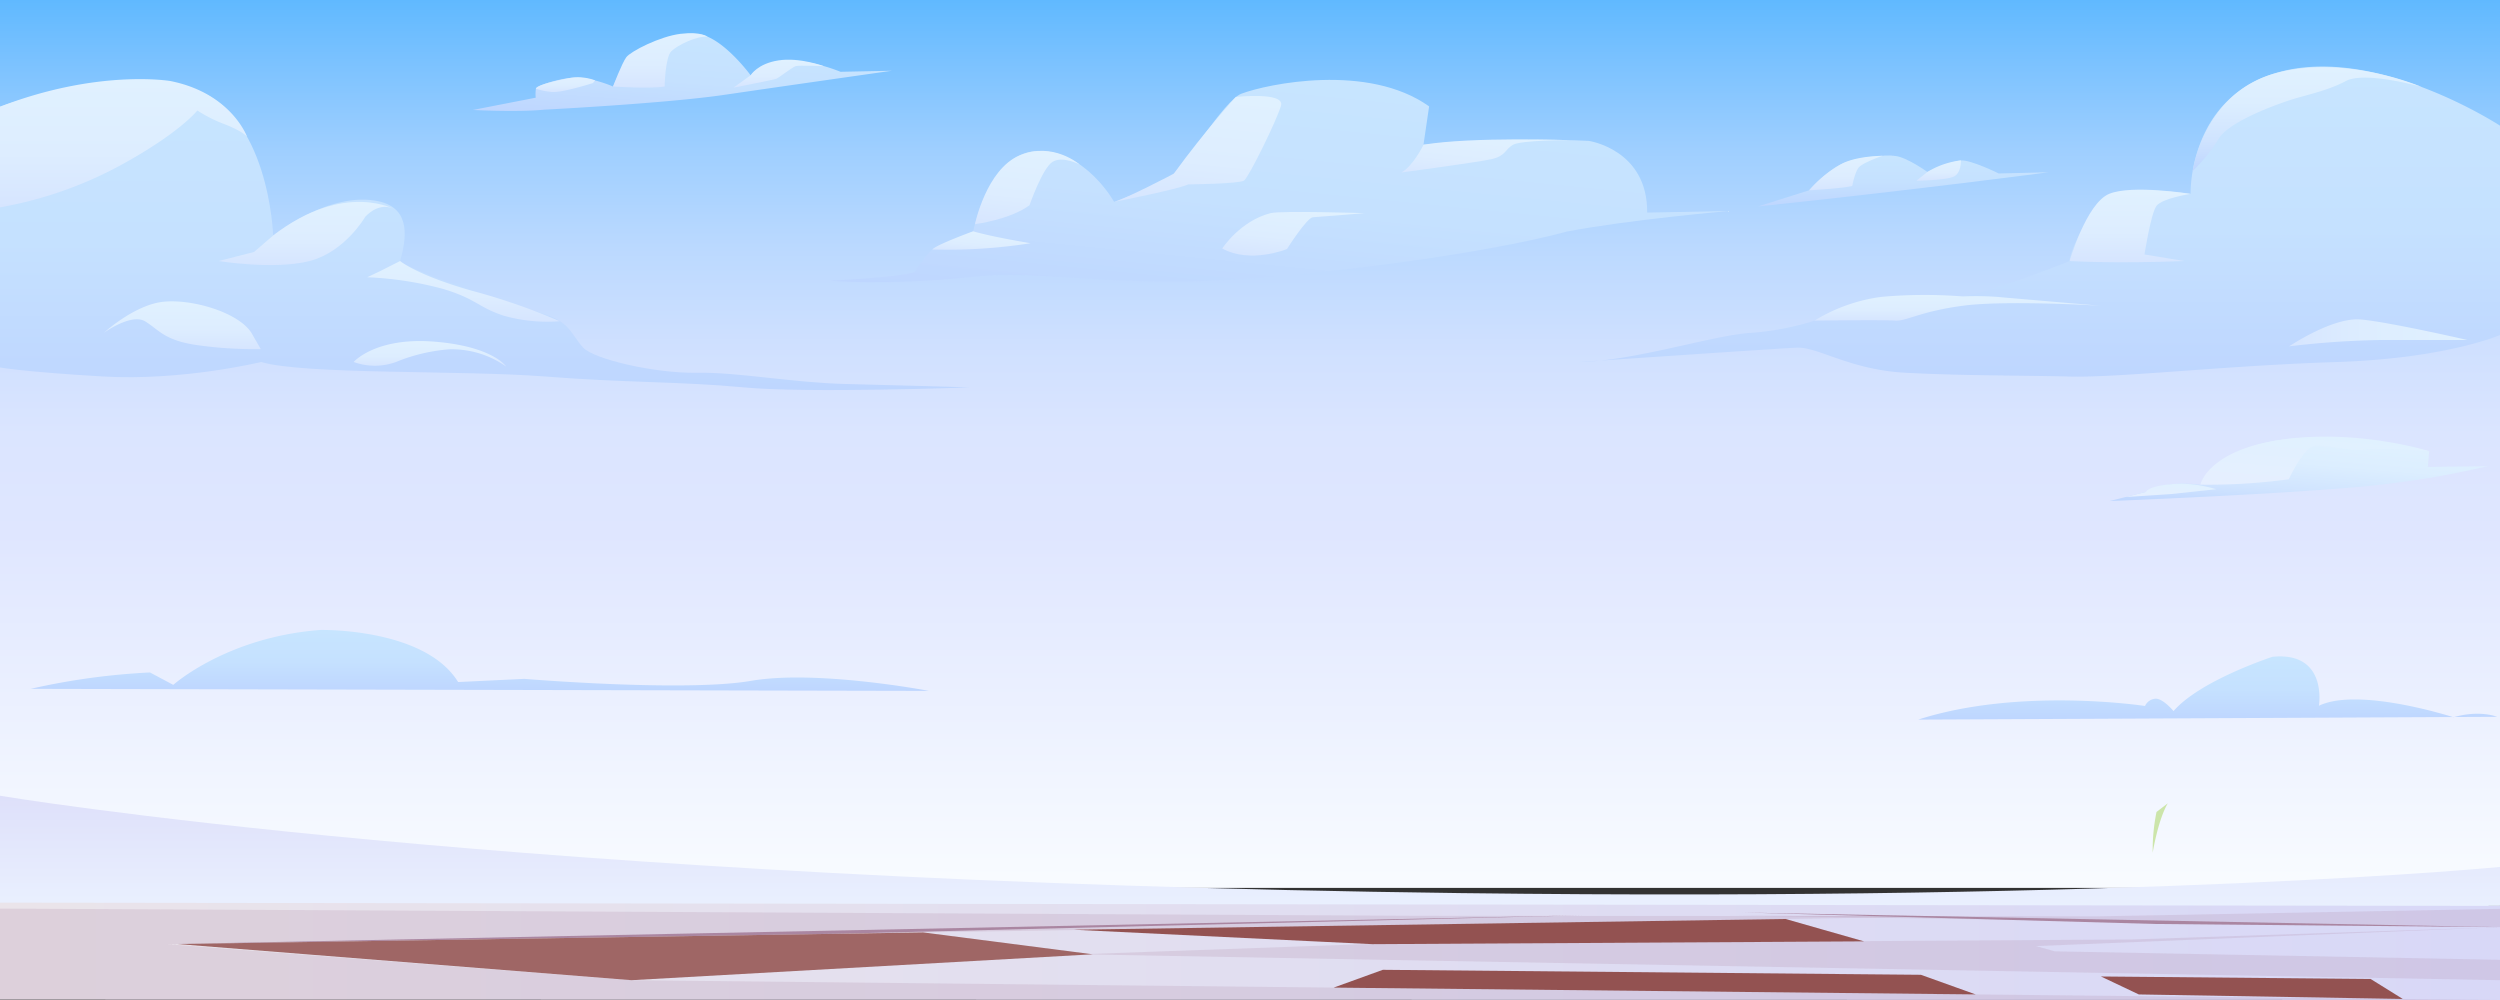 <svg xmlns="http://www.w3.org/2000/svg" xmlns:xlink="http://www.w3.org/1999/xlink" viewBox="0 0 652.5 261"><rect x="0" y="0" width="652.5" height="261" fill="#333333" stroke="none"/><defs><style>.cls-1{isolation:isolate;}.cls-2{fill:url(#_4);}.cls-3{fill:url(#_154);}.cls-4{fill:url(#_154-2);}.cls-5{fill:url(#_154-3);}.cls-6{fill:url(#_161);}.cls-7{fill:url(#_161-2);}.cls-8{fill:url(#_161-3);}.cls-9{fill:url(#_161-4);}.cls-10{fill:url(#_161-5);}.cls-11{fill:url(#_154-4);}.cls-12{fill:url(#_158);}.cls-13{fill:url(#_161-6);}.cls-14{fill:url(#_161-7);}.cls-15{fill:url(#_161-8);}.cls-16{fill:url(#_154-5);}.cls-17{fill:url(#_161-9);}.cls-18{fill:url(#_161-10);}.cls-19{fill:url(#_161-11);}.cls-20{fill:url(#_161-12);}.cls-21{fill:url(#_161-13);}.cls-22{fill:url(#_158-2);}.cls-23{fill:url(#_43);}.cls-24{fill:url(#_43-2);}.cls-25{fill:url(#_154-6);}.cls-26{fill:url(#_161-14);}.cls-27{fill:url(#_161-15);}.cls-28{fill:url(#_154-7);}.cls-29{fill:url(#_161-16);}.cls-30{fill:url(#_161-17);}.cls-31{fill:url(#_161-18);}.cls-32,.cls-33{fill-rule:evenodd;}.cls-32{fill:url(#_85);}.cls-33{fill:url(#_76);}.cls-34,.cls-35{fill:#aa86a1;}.cls-34{opacity:0.2;}.cls-34,.cls-38{mix-blend-mode:multiply;}.cls-36{fill:#935251;}.cls-36,.cls-37{mix-blend-mode:screen;}.cls-37{fill:#9f6665;}.cls-38{fill:#cce5aa;}</style><linearGradient id="_4" x1="326.25" y1="231.74" x2="326.25" gradientUnits="userSpaceOnUse"><stop offset="0.01" stop-color="#f8fbff"/><stop offset="0.4" stop-color="#dfe6ff"/><stop offset="0.51" stop-color="#dbe5ff"/><stop offset="0.61" stop-color="#cfe0ff"/><stop offset="0.72" stop-color="#bbd9ff"/><stop offset="0.83" stop-color="#9fcfff"/><stop offset="0.93" stop-color="#7bc2ff"/><stop offset="1" stop-color="#60b9ff"/></linearGradient><linearGradient id="_154" x1="576.2" y1="187.82" x2="576.2" y2="171.32" gradientUnits="userSpaceOnUse"><stop offset="0" stop-color="#bed6ff"/><stop offset="0.48" stop-color="#c5e1ff"/><stop offset="1" stop-color="#c7e5ff"/></linearGradient><linearGradient id="_154-2" x1="125.23" y1="180.32" x2="125.23" y2="164.42" xlink:href="#_154"/><linearGradient id="_154-3" x1="126.57" y1="101.81" x2="126.57" y2="21.13" xlink:href="#_154"/><linearGradient id="_161" x1="32.25" y1="54.12" x2="32.25" y2="20.65" gradientUnits="userSpaceOnUse"><stop offset="0" stop-color="#d6e5ff"/><stop offset="0.42" stop-color="#ddedff"/><stop offset="1" stop-color="#e0f1ff"/></linearGradient><linearGradient id="_161-2" x1="80.23" y1="69.19" x2="80.23" y2="52.68" xlink:href="#_161"/><linearGradient id="_161-3" x1="120.98" y1="83.93" x2="120.98" y2="68.13" xlink:href="#_161"/><linearGradient id="_161-4" x1="47.59" y1="91.17" x2="47.59" y2="78.7" xlink:href="#_161"/><linearGradient id="_161-5" x1="112.2" y1="95.67" x2="112.2" y2="89.02" xlink:href="#_161"/><linearGradient id="_154-4" x1="532.39" y1="98.29" x2="532.39" y2="17.37" xlink:href="#_154"/><linearGradient id="_158" x1="602.13" y1="44.65" x2="602.13" y2="17.53" gradientUnits="userSpaceOnUse"><stop offset="0" stop-color="#bed6ff"/><stop offset="0.31" stop-color="#d0e4ff"/><stop offset="0.66" stop-color="#dceeff"/><stop offset="1" stop-color="#e0f1ff"/></linearGradient><linearGradient id="_161-6" x1="510.97" y1="83.69" x2="510.97" y2="76.97" xlink:href="#_161"/><linearGradient id="_161-7" x1="597.46" y1="86.87" x2="643.95" y2="86.87" xlink:href="#_161"/><linearGradient id="_161-8" x1="555.96" y1="68.46" x2="555.96" y2="49.5" xlink:href="#_161"/><linearGradient id="_154-5" x1="342.31" y1="85.39" x2="342.31" y2="23.76" gradientTransform="matrix(1, 0.1, -0.1, 1.05, 0.05, -38.82)" xlink:href="#_154"/><linearGradient id="_161-9" x1="393.51" y1="45.07" x2="393.51" y2="33.1" gradientTransform="matrix(1, 0.1, -0.1, 1.05, 0.05, -38.82)" xlink:href="#_161"/><linearGradient id="_161-10" x1="318.75" y1="59.2" x2="318.75" y2="29.7" gradientTransform="matrix(1, 0.1, -0.1, 1.05, 0.05, -38.82)" xlink:href="#_161"/><linearGradient id="_161-11" x1="264.95" y1="75.27" x2="264.95" y2="69.82" gradientTransform="matrix(1, 0.1, -0.1, 1.05, 0.05, -38.82)" xlink:href="#_161"/><linearGradient id="_161-12" x1="275.58" y1="68.03" x2="275.58" y2="48.35" gradientTransform="matrix(1, 0.1, -0.1, 1.05, 0.05, -38.82)" xlink:href="#_161"/><linearGradient id="_161-13" x1="345.63" y1="69.14" x2="345.63" y2="55.94" gradientTransform="matrix(1, 0.1, -0.1, 1.05, 0.05, -38.82)" xlink:href="#_161"/><linearGradient id="_158-2" x1="601.09" y1="146.95" x2="601.09" y2="125.79" gradientTransform="translate(11.99 -60.26) rotate(4.63)" xlink:href="#_158"/><linearGradient id="_43" x1="604.98" y1="140.77" x2="604.98" y2="125.39" gradientTransform="translate(11.99 -60.26) rotate(4.63)" gradientUnits="userSpaceOnUse"><stop offset="0" stop-color="#e6efff"/><stop offset="1" stop-color="#e0f1ff"/></linearGradient><linearGradient id="_43-2" x1="568.06" y1="145.56" x2="568.06" y2="140.87" xlink:href="#_43"/><linearGradient id="_154-6" x1="496.76" y1="53.89" x2="496.76" y2="40.63" xlink:href="#_154"/><linearGradient id="_161-14" x1="483.44" y1="49.67" x2="483.44" y2="40.67" xlink:href="#_161"/><linearGradient id="_161-15" x1="505.98" y1="47.18" x2="505.98" y2="41.86" xlink:href="#_161"/><linearGradient id="_154-7" x1="180.67" y1="29.18" x2="180.67" y2="5.05" gradientTransform="translate(-0.56 -9.81) rotate(4.27)" xlink:href="#_154"/><linearGradient id="_161-16" x1="172.35" y1="22.87" x2="172.35" y2="8.66" xlink:href="#_161"/><linearGradient id="_161-17" x1="147.59" y1="24.01" x2="147.59" y2="20.16" xlink:href="#_161"/><linearGradient id="_161-18" x1="203.25" y1="22.87" x2="203.25" y2="15.58" xlink:href="#_161"/><linearGradient id="_85" x1="326.25" y1="240.3" x2="326.25" y2="207.69" gradientUnits="userSpaceOnUse"><stop offset="0" stop-color="#ebf2ff"/><stop offset="1" stop-color="#dee0fa"/></linearGradient><linearGradient id="_76" y1="248.3" x2="652.5" y2="248.3" gradientUnits="userSpaceOnUse"><stop offset="0" stop-color="#eae4ea"/><stop offset="1" stop-color="#d8d8f7"/></linearGradient></defs><title>sky</title><g class="cls-1"><g id="Layer_1" data-name="Layer 1"><rect class="cls-2" width="652.5" height="231.74"/><path class="cls-3" d="M640.36,187.2s-24.73-8-35.12-3c0,0,2.36-14.18-12.1-12.78,0,0-18.86,6.11-25.85,14.17,0,0-2.72-3.3-4.7-3.23a3.24,3.24,0,0,0-2.74,1.9s-32.64-5-59.21,3.56l151.13-.73S647.26,185.21,640.36,187.2Z"/><path class="cls-4" d="M8,179.79a179,179,0,0,1,31.15-4.28l6.07,3.24s14-12.52,38.44-14.33c0,0,27.19-.58,35.91,13.59l17.28-.83s41.95,3.49,59.16.52,46.46,2.62,46.46,2.62Z"/><path class="cls-5" d="M0,27.85S28.76,17,49.53,22.91,71.29,61.47,71.29,61.47,86.15,49.61,99,52.58c8.57,2,6.92,10.22,5.44,15.55,3,3,32.37,12.14,38.36,14.12s6.59,5.45,9.42,8.49,18.81,6.74,29.53,6.54,25.2,2.62,39,2.94,32.42.89,32.42.89-42.57,1.56-59,0-30.66-1.17-52-2.85-62.83-.44-74-3.78c0,0-20.56,5-41.33,3.78S0,95.91,0,95.91Z"/><path class="cls-6" d="M0,54.12A103.86,103.86,0,0,0,31.07,43.35c15.82-8.58,20.44-14.51,20.44-14.51a36.13,36.13,0,0,0,7.25,3.63c5,2,5.74,3.26,5.74,3.26S60.41,24.31,44.42,21.14c0,0-18.78-3.18-44.42,6.71Z"/><path class="cls-7" d="M71.29,61.47l-5,4.3-9.23,2.36s14.51,2.37,23.74,0,14.5-11.5,14.5-11.5,3.65-4.4,8-1.84C103.36,54.79,90.08,47,71.29,61.47Z"/><path class="cls-8" d="M104.42,68.13l-5.11,2.58-3.46,1.65a90.67,90.67,0,0,1,19.62,3c8.9,2.63,9.39,4.94,16.15,7.08a41.72,41.72,0,0,0,14.49,1.4,168.13,168.13,0,0,0-23.1-8C108.67,71.75,104.42,68.13,104.42,68.13Z"/><path class="cls-9" d="M27.11,86.87S34,80.52,41.12,79s20.77,2.08,24.48,7.84l2.47,4.28a106.16,106.16,0,0,1-16.32-1c-8.9-1.23-10.19-4-13.84-6.23S27.11,86.87,27.11,86.87Z"/><path class="cls-10" d="M103.36,94.48a45.75,45.75,0,0,1,13.94-3.31,24.58,24.58,0,0,1,14.8,4.5s-3.36-5.26-18.73-6.5S92.3,94.48,92.3,94.48A16.18,16.18,0,0,0,103.36,94.48Z"/><path class="cls-11" d="M652.5,32.8s-31-20.28-56.27-14.34S571.75,50.6,571.75,50.6s-14.1-2-20,0-12,16-11.55,17.53c0,0-23.35,9.37-29.41,9.37s-20.84-.89-27.4,2.3a72.66,72.66,0,0,1-26.28,7.07c-9.95.57-29.93,7.24-44.79,7.61,0,0,51-3.48,56.6-3.74s13.79,5.75,28.32,6.54,29.94.68,43,1,40.48-2.86,69.41-3.78,42.92-7.09,42.92-7.09Z"/><path class="cls-12" d="M572.29,44.65A43,43,0,0,0,579,36.32c2.64-4.51,14.51-8.8,18.46-10.12s9.87-2.41,14.84-5.06S632,22.68,632,22.68s-20.22-8.74-38.57-3.43S572.29,44.65,572.29,44.65Z"/><path class="cls-13" d="M473.6,83.68s18.12-.23,21,0,6.42-2.37,17.7-3.88,36,0,36,0-23-1.93-26.85-2.3a83.71,83.71,0,0,0-9.22-.13,126.11,126.11,0,0,0-21.3.13A44.25,44.25,0,0,0,473.6,83.68Z"/><path class="cls-14" d="M597.46,90.4a225.59,225.59,0,0,1,24-1.66H644S623.38,84,616.09,83.38,597.46,90.4,597.46,90.4Z"/><path class="cls-15" d="M540.17,68.13s11.63.73,29.93,0l-10.39-1.71s1.65-10.71,3.14-12.69,8.9-3.13,8.9-3.13-15.33-2.47-21.27,0S540.17,68.13,540.17,68.13Z"/><path class="cls-16" d="M254,60.37s4.25-20.69,16.78-20.95,20,13.27,20,13.27,10.8-3.9,14.47-6.34S319.49,26.15,324,24.46c6.8-2.57,33.08-8.07,49,3.31l-1.47,10s23.61-2,43.13-1c0,0,15.4,2.23,15.25,18.72l21.21-.41s-25.81,2.24-42.2,5.36c0,0-24,7-77,11.82-40.19,3.68-59.69-2.34-79.15.13-22.51,2.21-36.12.87-36.12.87s18.68-.9,22.05-2.25c0,0,3.67-5.81,5.69-6.6S254,60.37,254,60.37Z"/><path class="cls-17" d="M371.55,37.76s-2.7,5.58-5.8,7.26c0,0,19.28-2.58,23.29-3.43s3.68-2.52,5.8-3.78,14.65-1.23,14.65-1.23S384.31,35.66,371.55,37.76Z"/><path class="cls-18" d="M290.78,52.69s16.89-3.31,19.31-4.56c0,0,13.37-.14,14.61-1s8.65-15.95,9.65-19.58-11.79-2.25-11.79-2.25-8,8.74-16.18,20C306.38,45.36,294,51.81,290.78,52.69Z"/><path class="cls-19" d="M243.32,65.12A139.57,139.57,0,0,0,269,63.48S258.87,61.83,254,60.37C254,60.37,244.65,63.75,243.32,65.12Z"/><path class="cls-20" d="M254.47,58.51s9.1-1.15,14.23-4.94c0,0,3.36-9.67,6-11.32s7.1.7,7.1.7-7-6.1-15.7-2.39S254.47,58.51,254.47,58.51Z"/><path class="cls-21" d="M319,64.85s4.66-7.18,12.61-9.22c2.68-.69,24.57,0,24.57,0s-11.9,1-13.49,1.07S335.9,65,335.9,65,326.35,68.93,319,64.85Z"/><path class="cls-22" d="M560,128.4s4.46-3.06,14.29-1.9c0,0,1.68-7.46,17.81-11.1S634,117.81,634,117.81l-.33,4.06,15.54-.19a238.89,238.89,0,0,1-36.49,5.65c-22,1.86-62.13,3.45-62.13,3.45Z"/><path class="cls-23" d="M574.28,126.5a157.54,157.54,0,0,0,23.1-1.41s3.82-8.3,6.67-8.73,9.79,1.62,13,1,17,.4,17,.4-18.33-5.78-38.09-3.08S574.28,126.5,574.28,126.5Z"/><path class="cls-24" d="M554.77,129.72s6.8-.41,12-.78l11.67-1.25a34.05,34.05,0,0,0-9.14-1.45s-7.93.11-9.27,2.16Z"/><path class="cls-25" d="M458.82,53.89l13.36-4.22s4.28-4.79,8.14-6.71,11.36-2.58,14.37-2.25,8.36,4.17,8.36,4.17,6.21-2.77,8.74-3,9.89,3.4,9.89,3.4l13-.32S501,49.44,458.82,53.89Z"/><path class="cls-26" d="M472.18,49.67s8.79-.48,11.26-1.14c0,0,.66-3.62,1.73-4.86s6.17-3,6.17-3l3.35,0s-9-.5-13.95,2.06A30.87,30.87,0,0,0,472.18,49.67Z"/><path class="cls-27" d="M503.05,44.88l-2.88,2.3s8-.11,9.89-1.15,1.73-4.17,1.73-4.17A21.64,21.64,0,0,0,503.05,44.88Z"/><path class="cls-28" d="M142,28.63S173.81,27,189.1,24.75s43.71-6.29,43.71-6.29l-13.43.28s-7.37-3.13-13.92-2.86-9.54,3.77-9.54,3.77S189,10.2,182.84,9s-18.19,4.35-19.62,7S160,22.58,160,22.58a32.17,32.17,0,0,0-8.76-2.34c-3.94-.25-11.18,2.06-11.37,2.91a10,10,0,0,0-.05,2.35l-16.4,3.2S134.84,29.32,142,28.63Z"/><path class="cls-29" d="M160,22.58s9.52.65,13.47,0c0,0,.13-7.58,1.73-9.19S182,9.27,184.7,9.6c0,0-1.71-1.43-7.09-.77s-13,4.56-14.15,6.11S160,22.58,160,22.58Z"/><path class="cls-30" d="M139.87,23.15A17.83,17.83,0,0,0,144,24c2.65.28,10.75-2.32,10.75-2.32l.58-.7a12.74,12.74,0,0,0-6.56-.63C145.24,21,140,22.22,139.87,23.15Z"/><path class="cls-31" d="M195.92,19.65l-4.48,3.22s10.63-2.06,11.21-2.31,4.12-3,5-3.29,7.38,0,7.38,0-6.26-2.35-11.81-1.51S195.92,19.65,195.92,19.65Z"/><path class="cls-32" d="M0,207.69S132.52,230,381.28,233.1c179.16,2.23,271.22-6.83,271.22-6.83v10.17L0,240.3Z"/><polygon class="cls-33" points="0 235.59 652.5 236.44 652.5 261 0 260.9 0 235.59"/><polygon class="cls-34" points="0 237.14 370.78 239.03 513.89 239.1 43.59 246.43 164.8 255.83 652.5 261 0 260.9 0 237.14"/><polygon class="cls-34" points="451.21 238.96 652.5 241.99 652.5 237.21 546.69 239.18 451.21 238.96"/><polygon class="cls-35" points="454.81 238.16 652.5 241.99 562.52 241.16 454.81 238.16"/><polygon class="cls-35" points="43.59 246.43 413.39 238.88 217.79 243.72 43.59 246.43"/><polygon class="cls-34" points="281.84 249.07 355.77 246.43 556.42 245.2 652.5 241.99 531.41 246.93 536.32 248.3 652.5 250.51 652.5 255.83 281.84 249.07"/><polygon class="cls-36" points="348.07 257.77 360.92 253.12 501.35 254.42 515.66 259.55 348.07 257.77"/><polygon class="cls-36" points="548.34 254.86 558.23 259.55 627.13 260.73 618.73 255.51 548.34 254.86"/><polygon class="cls-36" points="358.18 246.43 486.52 245.7 466.02 239.85 280.19 242.66 358.18 246.43"/><polygon class="cls-37" points="46.23 246.39 240.94 243.36 285.19 249.07 164.8 255.83 46.23 246.39"/><path class="cls-38" d="M562.85,211.92a50,50,0,0,0-1,10.65s1.4-8.65,3.95-12.91Z"/></g></g></svg>